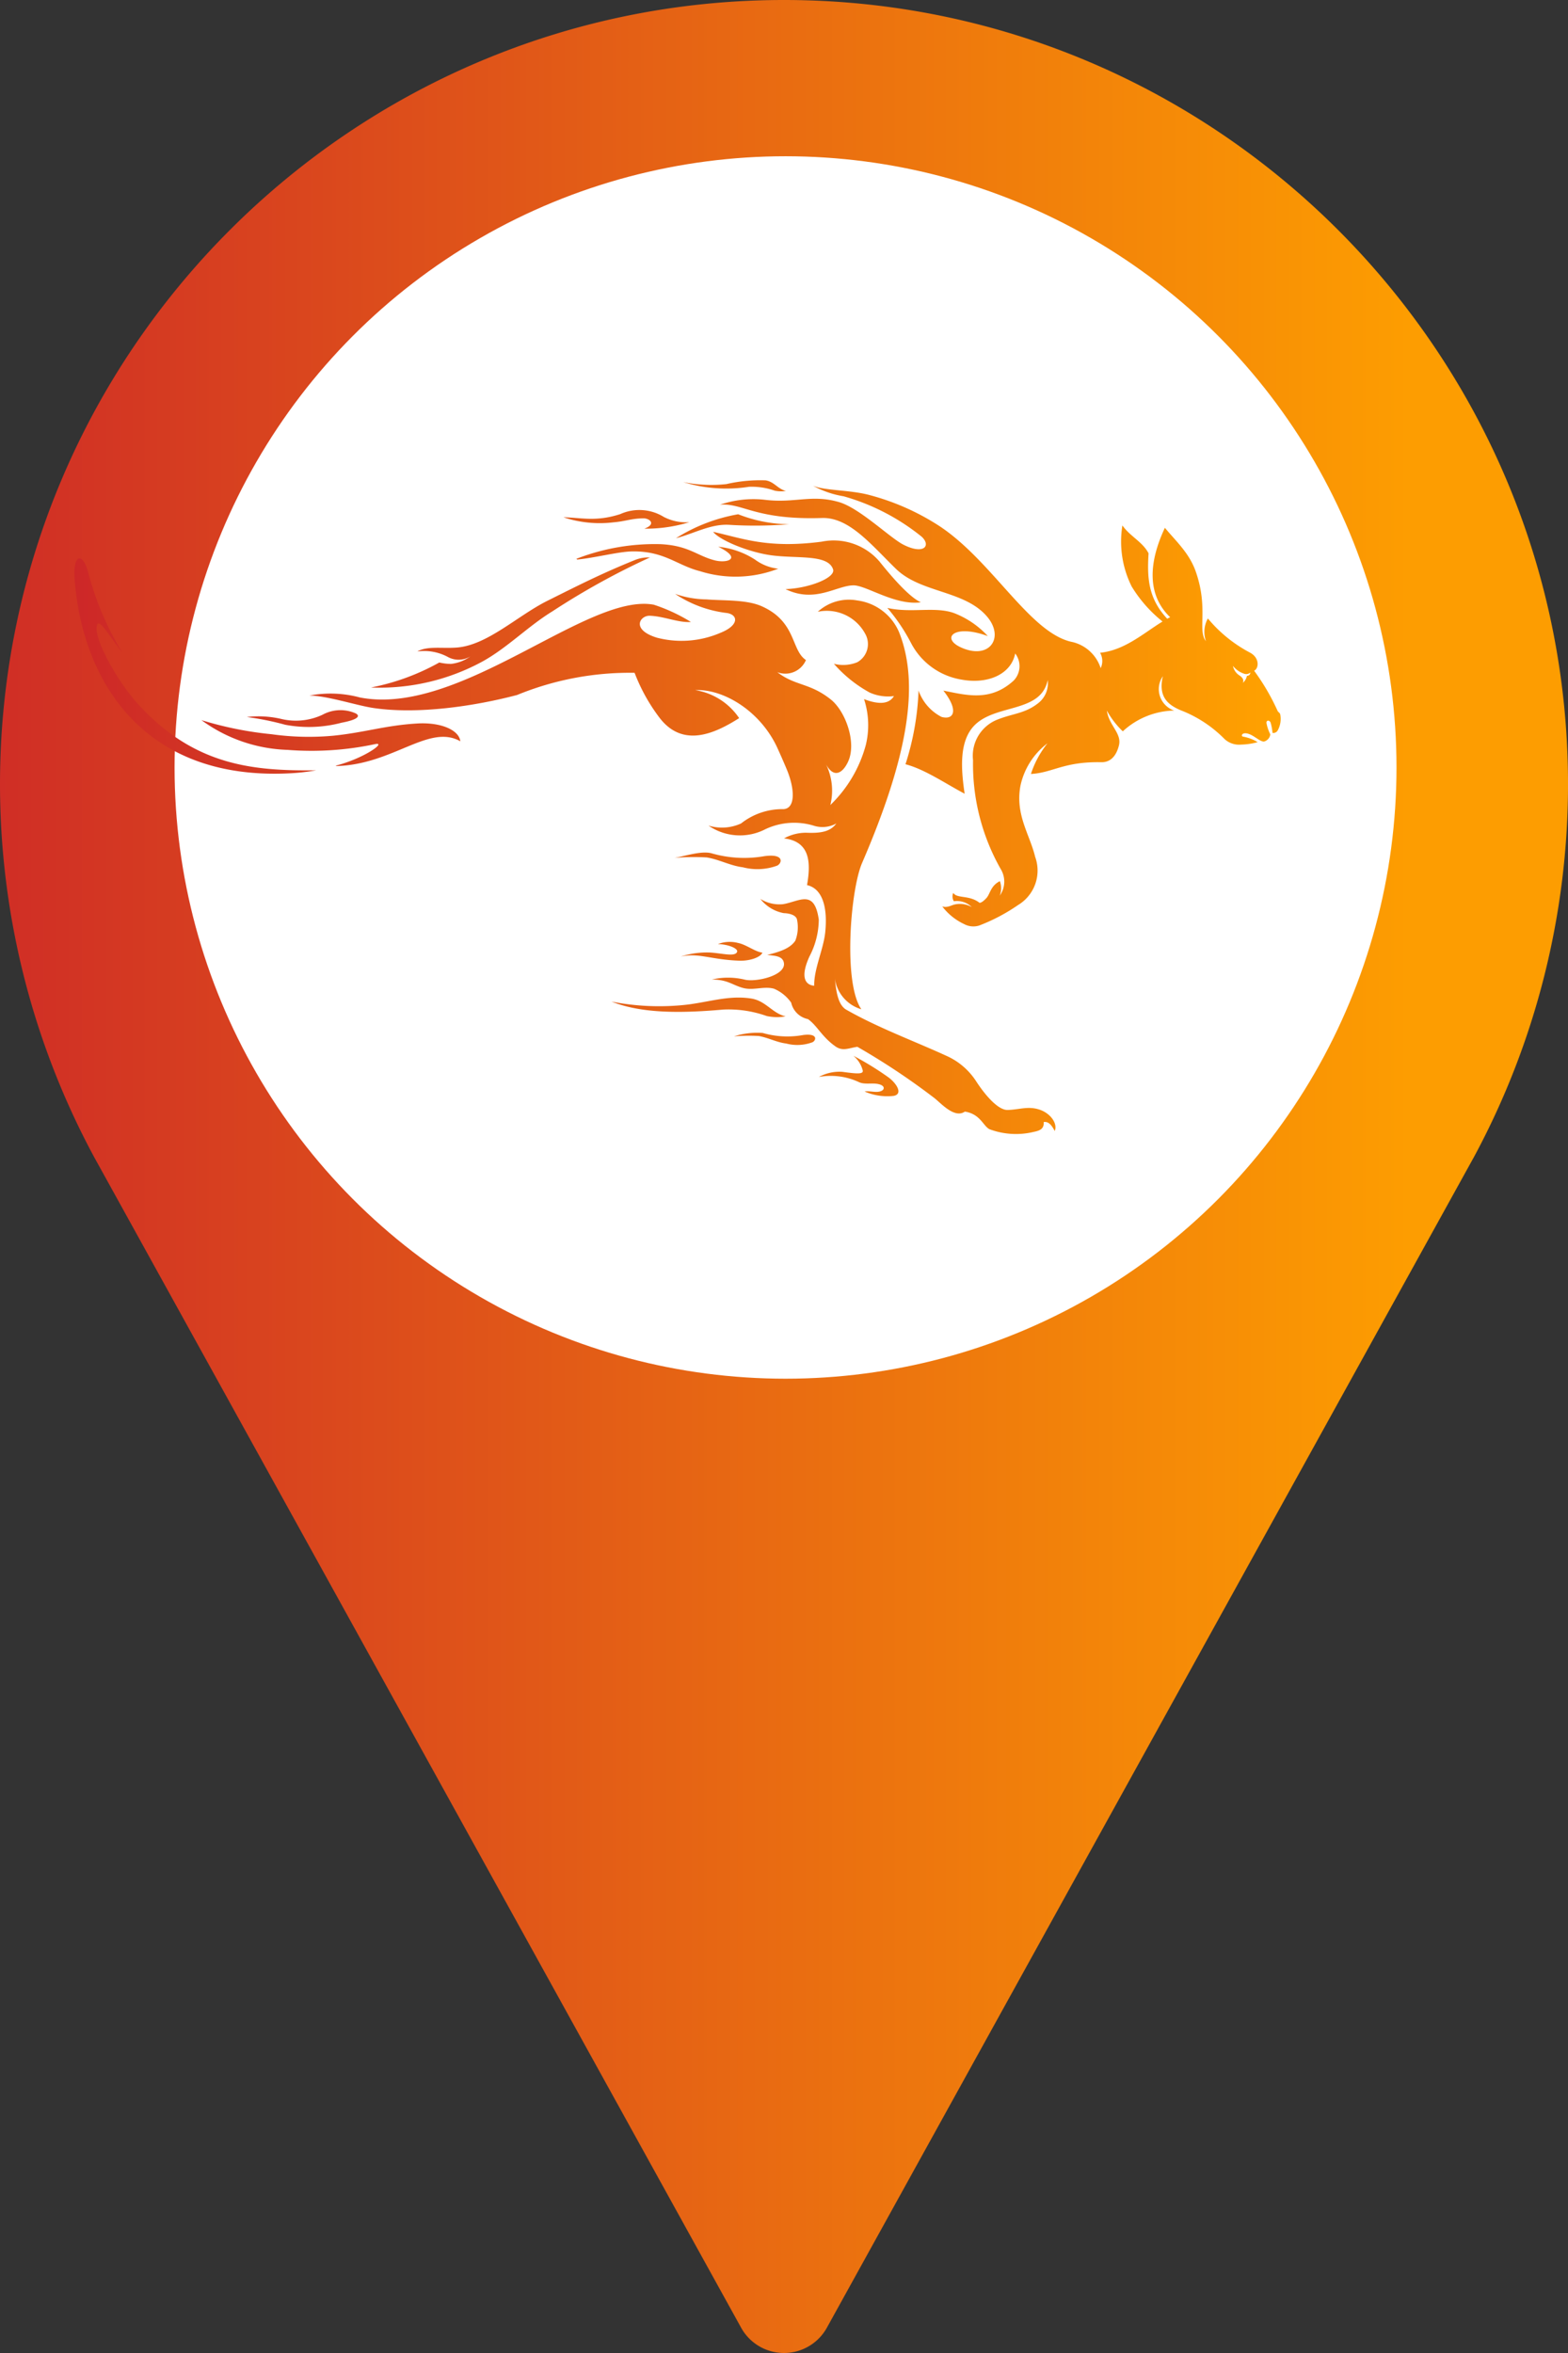 <svg xmlns="http://www.w3.org/2000/svg" xmlns:xlink="http://www.w3.org/1999/xlink" width="341.334" height="512" viewBox="0 0 341.334 512">
  <rect x="0" y="0" width="341.334" height="512" fill="#333333" stroke="none"/>
  <defs>
    <linearGradient id="linear-gradient" x1="0.896" y1="0.406" x2="-0.053" y2="0.406" gradientUnits="objectBoundingBox">
      <stop offset="0" stop-color="#fd9d01"/>
      <stop offset="1" stop-color="#cd2728"/>
    </linearGradient>
    <linearGradient id="linear-gradient-2" y1="0.5" x2="1" y2="0.5" gradientUnits="objectBoundingBox">
      <stop offset="0" stop-color="#cd2728"/>
      <stop offset="1" stop-color="#ffa200"/>
    </linearGradient>
  </defs>
  <g id="map-marker-kangaroo" transform="translate(-2226 192)">
    <g id="pin" transform="translate(2140.667 -192)">
      <g id="Group_1" data-name="Group 1">
        <path id="Path_1" data-name="Path 1" d="M256,0C161.9,0,85.333,76.563,85.333,170.667a170.986,170.986,0,0,0,20.49,81.1L246.667,506.5a10.669,10.669,0,0,0,18.666,0l140.9-254.813a170.969,170.969,0,0,0,20.438-81.021C426.667,76.563,350.1,0,256,0Zm0,256a85.333,85.333,0,1,1,85.333-85.333A85.431,85.431,0,0,1,256,256Z" fill="url(#linear-gradient)"/>
      </g>
    </g>
    <circle id="Ellipse_1" data-name="Ellipse 1" cx="133" cy="133" r="133" transform="translate(2264 -158)" fill="#fff"/>
    <g id="Group_1474" data-name="Group 1474" transform="translate(2144.934 -445.608)">
      <path id="Path_2122" data-name="Path 2122" d="M435.588,512.265c-1.84-2.351.588-7.133-2.172-15.048-1.431-4.139-4.344-6.668-6.744-9.6-3.475,7.408-4.012,14.511,1.149,19.465a5.026,5.026,0,0,0-.639.332c-4.036-4.316-4.427-8.685-4.061-14.229-1.277-2.5-3.984-3.652-5.7-6.08a21.922,21.922,0,0,0,2.017,13.282,29.206,29.206,0,0,0,6.719,7.625c-4.164,2.555-8.225,6.26-13.592,6.8a3.613,3.613,0,0,1,.128,3.347,8.538,8.538,0,0,0-6.1-5.672c-9.2-1.788-17.345-17.5-28.917-25.188a52.437,52.437,0,0,0-15.173-6.769c-4.344-1.2-9.784-.944-12.44-2.068a20.716,20.716,0,0,0,6.668,2.3,47.518,47.518,0,0,1,17.013,8.813c2.069,1.941.46,3.96-3.96,1.736-2.912-1.456-9.553-8-14.1-9.3-6.055-1.736-9.632.357-16.324-.512a22.358,22.358,0,0,0-9.528,1.1c4.919-.435,7.689,3.347,22.173,2.888,5.952-.2,10.729,5.824,16.145,11.088,5.492,5.313,15.021,4.6,19.9,10.473,3.78,4.572.332,9.5-5.952,6.515-4.181-2.019-1.23-5.057,6.028-2.376a19.506,19.506,0,0,0-7.408-5.032c-4.181-1.456-9.272.076-14.46-1.1h0a40.091,40.091,0,0,1,5.165,7.664,15.122,15.122,0,0,0,10.908,7.92c5.824,1.1,10.884-1.176,11.752-5.672a4.521,4.521,0,0,1-.307,5.876c-5.057,4.648-10.22,3.219-15.328,2.2,3.443,4.368,2.248,6.464-.408,5.724a10.3,10.3,0,0,1-5-5.755v.246a59.655,59.655,0,0,1-2.836,15.813c4.216,1.1,8.712,4.216,12.876,6.412-.716-4.88-1.2-10.552,1.476-14.1,4.265-5.723,15.1-3.065,16.6-10.628a5.46,5.46,0,0,1-2.172,5.109c-2.912,2.248-5.544,2.145-9.044,3.6a8.471,8.471,0,0,0-5.032,8.736,46.239,46.239,0,0,0,6,23.629,5.249,5.249,0,0,1-.179,5.824,4.58,4.58,0,0,0,.024-3.143c-1.992.971-2.1,2.705-2.887,3.628-.384.435-1.149,1.148-1.559,1.072-2.214-1.736-4.919-.868-5.7-2.145a1.916,1.916,0,0,0,.128,1.813,4.637,4.637,0,0,1,3.908,1.277,5.226,5.226,0,0,0-3.756-.564c-.64.128-1.636.792-2.683.408a12.813,12.813,0,0,0,4.777,3.857,4.224,4.224,0,0,0,3.269.307,40.194,40.194,0,0,0,8.481-4.471,8.746,8.746,0,0,0,3.7-10.473c-1.176-4.88-4.344-9.12-3.22-15.38a15.687,15.687,0,0,1,5.9-9.324,21.075,21.075,0,0,0-3.6,6.668c4.725-.246,7.1-2.706,15.249-2.556,1.456.052,3.143-.639,3.908-3.652.664-2.632-2.172-4.317-2.632-7.588a18.665,18.665,0,0,0,3.475,4.521,16.929,16.929,0,0,1,11.189-4.521,4.919,4.919,0,0,1-2.479-7.46c-1,4.393.92,6.284,4.5,7.637a27.057,27.057,0,0,1,8.916,6,4.654,4.654,0,0,0,3.628,1.23,14.637,14.637,0,0,0,3.6-.536,9.173,9.173,0,0,0-3.2-1.2c-.46-.076-.28-.972,1-.664,1.328.308,2.656,1.764,3.576,1.736a1.864,1.864,0,0,0,1.38-1.559,9.205,9.205,0,0,1-.844-2.528c0-.612.689-.612.92,0a12.653,12.653,0,0,1,.408,2.214,1.117,1.117,0,0,0,1.149-.588,5.185,5.185,0,0,0,.536-3.4c-.1-.46-.435-.492-.588-.817a47.589,47.589,0,0,0-5.109-8.736c1.021-.46,1.277-2.733-.844-3.908a30.228,30.228,0,0,1-9.221-7.46,6.039,6.039,0,0,0-.435,4.9ZM347.862,598c3.32-.46,2.937,1.148,2.1,1.559a9.46,9.46,0,0,1-5.723.28c-2.069-.246-3.96-1.3-6-1.635a37.594,37.594,0,0,0-5.364.076,16.58,16.58,0,0,1,6.26-.738,19.287,19.287,0,0,0,8.736.46Zm-3.7-118.406a6.458,6.458,0,0,1-2.428-.052,15.083,15.083,0,0,0-5.6-.844,31.881,31.881,0,0,1-14.3-1.021,30.85,30.85,0,0,0,9.376.435,32.637,32.637,0,0,1,8.557-.817c1.864.307,2.656,1.891,4.393,2.3Zm14.716,122.927a6.078,6.078,0,0,1,2.017,3.168c.2.868-1.328.738-4.444.307a9.376,9.376,0,0,0-5.108,1.124,14.439,14.439,0,0,1,8.788,1.148c1.252.536,2.76.1,4.112.384,1.508.307,1.4,1.124.844,1.431-1.048.613-2.6-.025-3.78.2a12.37,12.37,0,0,0,6.361.944c1.968-.408.716-2.6-1.149-4.012a66.6,66.6,0,0,0-7.637-4.7Zm-14.757-8.584c-2.937-.689-4.267-3.347-7.46-3.884-4.981-.792-9.452.844-14.484,1.38a53.952,53.952,0,0,1-15.965-.716c6.208,2.46,14.229,2.632,24.293,1.736a24.694,24.694,0,0,1,9.477,1.4,10.737,10.737,0,0,0,4.139.076ZM321.407,580.9c3.756-.844,6.54.716,12.721.92,2.4.052,4.624-.844,4.919-1.763-1.532-.153-3.475-1.736-5.288-2.1a7.16,7.16,0,0,0-4.393.246c2.12.025,4.548.944,4.164,1.736-.492,1.072-3.3.246-5.9.1a18.37,18.37,0,0,0-6.232.844Zm24.82-3.456a8.052,8.052,0,0,0,.332-4.7c-.307-.844-1.508-1.23-2.861-1.277a8.41,8.41,0,0,1-5.084-3.092,7.871,7.871,0,0,0,4.9,1.149c3.552-.563,6.872-3.424,7.816,3.372h0a17.5,17.5,0,0,1-2.019,7.972c-2.324,5.084-.492,6.284,1.021,6.395-.076-3.628,2.017-7.92,2.4-11.624.588-5.773-.767-9.555-3.96-10.269.817-4.727.792-9.477-5.008-10.168a9.965,9.965,0,0,1,4.828-1.23c3.443.153,5.313-.332,6.565-2.019a6.26,6.26,0,0,1-5.008.46,14.676,14.676,0,0,0-10.448.792,12.052,12.052,0,0,1-12.389-.792,10.01,10.01,0,0,0,7.1-.46,14.511,14.511,0,0,1,9.248-3.116c2.6-.153,2.46-4.317.767-8.481-.664-1.608-1.431-3.347-2.214-5.059-3.689-7.817-11.6-12.645-17.8-12.364a14.2,14.2,0,0,1,9.58,6.1c-5.411,3.443-12.236,6.464-17.269,0a39.273,39.273,0,0,1-5.492-9.86A64.688,64.688,0,0,0,285.655,524c-9.12,2.4-21.46,4.267-31.237,2.836-3.652-.536-10.192-2.706-13.973-2.706a24.441,24.441,0,0,1,10.984.408c21.868,4.265,49.533-22.889,63.993-20.181a37.26,37.26,0,0,1,8.072,3.756c-2.784.2-5.824-1.252-8.968-1.353-2.1-.076-4.164,3.016,1.584,4.776a21.376,21.376,0,0,0,13.774-1.048c4.061-1.609,3.96-3.857,1.532-4.317A25.682,25.682,0,0,1,320.05,502a21.732,21.732,0,0,0,6.847,1.2c3.689.308,8.609,0,11.981,1.476,7.625,3.372,6.36,9.528,9.656,11.725a4.877,4.877,0,0,1-6.233,2.632c3.935,3.04,7.025,2.273,11.624,5.927,3.2,2.529,5.657,9.3,3.832,13.437-1.124,2.528-3.092,3.908-4.853.689a13.07,13.07,0,0,1,.944,8.854,28.435,28.435,0,0,0,7.716-13.053,18.238,18.238,0,0,0-.384-9.988c3.525,1.353,5.544.944,6.515-.664a9.791,9.791,0,0,1-5.288-.767,28.533,28.533,0,0,1-7.792-6.26,8.168,8.168,0,0,0,5.084-.332,4.531,4.531,0,0,0,1.685-6.284,9.484,9.484,0,0,0-10.269-4.7,10.025,10.025,0,0,1,8.609-2.46,11.484,11.484,0,0,1,9.1,6.948c4.521,11.368,1.891,27.1-8.072,50.175-2.556,5.927-4.139,26.133-.153,31.829a8.117,8.117,0,0,1-5.773-6.719c.246,2.2.512,5.7,2.5,6.82,7.1,4.036,14.841,6.82,22.252,10.244a14.984,14.984,0,0,1,6.1,5.468c2.017,3.064,4.725,6.131,6.744,6.1,2.632-.076,4.444-.9,6.948-.076,2.4.792,4.012,3.04,3.32,4.649-.664-1.276-1.355-2.12-2.4-1.941.1,1.508-.844,1.864-2.2,2.145a16.436,16.436,0,0,1-9.6-.588c-1.353-.664-1.992-3.32-5.364-3.832-2.145,1.476-4.853-1.456-6.488-2.836a151.856,151.856,0,0,0-16.912-11.265c-1.891.28-3.168,1.021-4.752-.076-2.988-2.1-3.96-4.5-6-5.952a4.7,4.7,0,0,1-3.652-3.576,8.743,8.743,0,0,0-3.756-3.04c-2.172-.588-4.393.408-6.592-.128-2.428-.612-3.4-1.864-6.924-1.864a15.477,15.477,0,0,1,7.18.025c2.46.588,8.94-.9,8.508-3.628-.246-1.559-2.019-1.559-3.628-1.763,3.7-.868,5.236-1.788,6.132-3.116Zm-98.835-47.4c3.832-.716,4.164-1.532,3.065-2.068a8.159,8.159,0,0,0-7.18.332,13.676,13.676,0,0,1-8.788.944,21.922,21.922,0,0,0-7.664-.46,61.9,61.9,0,0,1,8.363,1.687,27.744,27.744,0,0,0,12.212-.435Zm67.21-35.969a7.8,7.8,0,0,0-3.372.588c-7.2,2.912-12.052,5.391-19.005,8.854-6.54,3.269-13.132,9.733-19.824,10.168-3.2.229-6.284-.384-8.456.844a10.884,10.884,0,0,1,6.641,1.2,4.892,4.892,0,0,0,4.9-.128,8.823,8.823,0,0,1-4.24,1.635,12.009,12.009,0,0,1-2.528-.307,49.846,49.846,0,0,1-14.868,5.441,46.815,46.815,0,0,0,24.293-5.672c5.441-3.015,9.86-7.625,15.173-10.883a161.44,161.44,0,0,1,21.28-11.752Zm8.532-7.664a32.639,32.639,0,0,1-9.784,1.4c2.706-1,1.124-2.248-.152-2.248-2.76.025-3.832.639-6.565.868a24.956,24.956,0,0,1-10.884-1.1c3.884.076,7.076,1.021,12.364-.689a10.148,10.148,0,0,1,9.477.612,10.5,10.5,0,0,0,5.544,1.149Zm10.652-1.736a31.109,31.109,0,0,0,11.088,2.172,92.37,92.37,0,0,1-13.036.128c-4.036-.246-7.689,1.916-11.6,2.912a37.491,37.491,0,0,1,13.528-5.212Zm5.748,74.39c4.344-.588,3.832,1.532,2.733,2.069a12.53,12.53,0,0,1-7.46.357c-2.732-.332-5.185-1.722-7.893-2.145a49.358,49.358,0,0,0-7,.1c2.324-.384,5.928-1.636,8.176-.972a25.519,25.519,0,0,0,11.444.588Zm101.956-41.392a5.126,5.126,0,0,0,2.4,1.685,1.328,1.328,0,0,0,1.38-.246.7.7,0,0,1-.738.716,2.605,2.605,0,0,1-.9,1.532c.332-.716-.153-1.252-.844-1.687a3.2,3.2,0,0,1-1.3-1.992Zm-142.928-23.3.052-.025a47.1,47.1,0,0,1,18.265-3.168c6.233.307,7.944,2.58,11.929,3.552,2.58.612,5.952-.384.639-2.988a18.054,18.054,0,0,1,8.021,2.809,10.389,10.389,0,0,0,5.032,1.967,25.742,25.742,0,0,1-17.04.536c-5.008-1.252-7.792-4.471-14.944-4.292-2.86.076-8,1.4-11.752,1.764a.2.2,0,0,1-.076-.052c-.052-.025-.076-.076-.128-.1Zm-81.03,35.28a5.7,5.7,0,0,1-.612-.2,33.45,33.45,0,0,0,18.725,6.488,66.45,66.45,0,0,0,19.005-1.23c2.836-.64-2.172,3.065-8.508,4.673l.229.076c12.34-.332,20.1-9.248,26.925-5.391-.28-2.46-4.292-4.216-9.553-3.857-6.72.408-11.265,1.94-17.955,2.632a58.268,58.268,0,0,1-13.592-.308,77.188,77.188,0,0,1-14.664-2.887Zm-17.908-15.021a64.715,64.715,0,0,1-7.379-17.463c-1.149-4.216-3.347-3.96-2.888,1.813,1.66,21.816,14.841,43.556,46.486,42.073a43.906,43.906,0,0,0,6.055-.664c-13.717.153-26.364-1-38.524-14.152-4.624-4.981-9.6-13.948-9.248-17.065.28-2.555,2.86,2.2,5.492,5.468Zm173.943-10.8c-5.6.767-11.88-3.7-14.688-3.689-3.689.025-8.363,3.96-14.792.817,5.059-.153,10.984-2.477,10.347-4.317-1.124-3.32-7.765-2.273-13.437-3.04-4.8-.639-11.189-3.22-12.672-5.108,6.309,1.38,11.776,3.7,23.629,2.145a13.14,13.14,0,0,1,12.593,4.317c1.709,2.137,6.181,7.629,9.014,8.881Z" transform="translate(-92.024 -119.165)" fill-rule="evenodd" fill="url(#linear-gradient-2)"/>
    </g>
  </g>
</svg>
